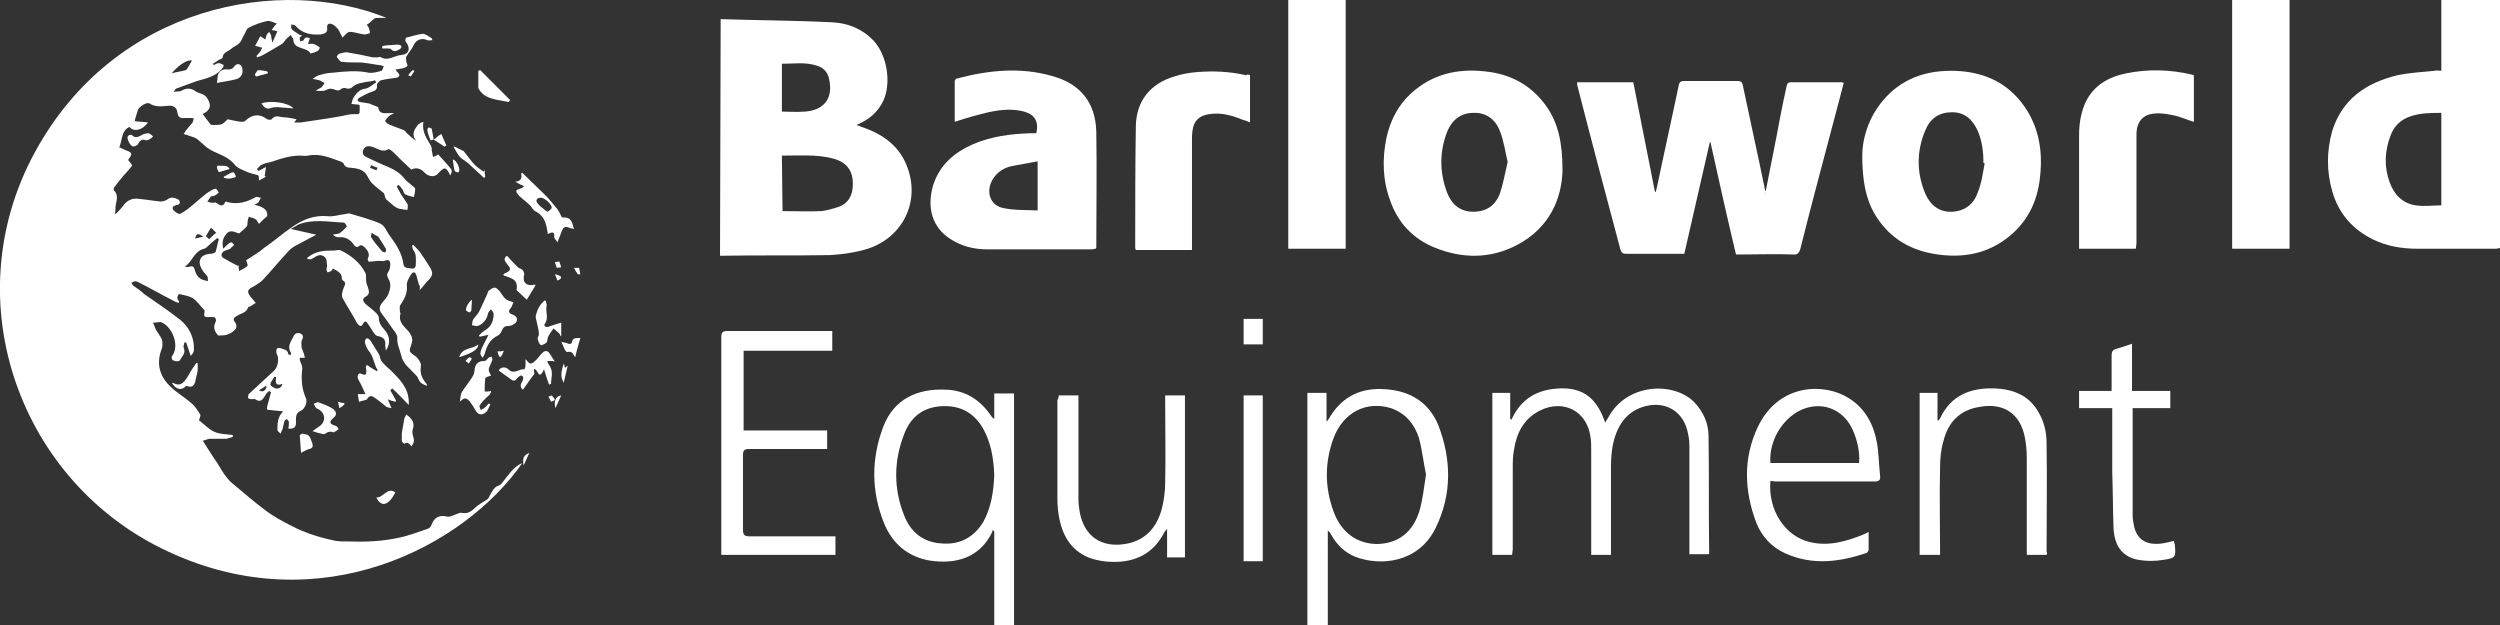 <?xml version="1.0" encoding="utf-8"?>
<!-- Generator: Adobe Illustrator 21.0.0, SVG Export Plug-In . SVG Version: 6.00 Build 0)  -->
<svg version="1.1" id="Layer_1" xmlns="http://www.w3.org/2000/svg" xmlns:xlink="http://www.w3.org/1999/xlink" x="0px" y="0px"
	 viewBox="0 0 392 98" style="enable-background:new 0 0 392 98;" xml:space="preserve">
<rect x="0" y="0" width="392" height="98" fill="#333333" stroke="none"/>
<style type="text/css">
	.st0{fill:#FFFFFF;}
</style>
<title>barloworld</title>
<desc>Created with Sketch.</desc>
<g id="Page-1">
	<g id="barloworld">
		<path id="Fill-4" class="st0" d="M122.6,17.5c1.2,0,2.4,0.1,3.6,0c3-0.2,4.5-2.1,3.8-5.1c-0.2-1.1-0.9-1.8-1.9-2.1
			c-1.8-0.6-3.6-0.3-5.5-0.3C122.6,10,122.6,17.5,122.6,17.5z M122.7,33.1c2.1,0,4.1,0.1,6.1,0c0.9-0.1,1.9-0.4,2.8-0.7
			c1.3-0.5,2-1.6,2.1-3c0.2-2.5-0.8-4-3.3-4.6s-5.1-0.4-7.8-0.4L122.7,33.1L122.7,33.1z M113,3c5.9,0.2,11.7,0.2,17.5,0.5
			c2.4,0.1,4.7,1,6.5,2.9c2.1,2.3,2.8,6.6,1.5,9.4c-0.8,1.7-2.1,2.9-4.2,3.8c0.3,0.1,0.6,0.2,0.8,0.3c3.3,1.1,6,3,7.2,6.4
			c2.1,5.7-1.1,11.6-7.3,13c-1.6,0.4-3.2,0.6-4.9,0.7c-5.6,0.1-11.2,0-16.8,0.1c-0.1,0-0.2,0-0.4,0L113,3L113,3z"/>
		<path id="Fill-6" class="st0" d="M276.8,30.3c0.6-2.9,1.1-5.7,1.7-8.6c0.5-2.7,1-5.3,1.6-8c0.1-0.4,0.1-0.8,0.7-0.8
			c2.6,0,5.3,0,7.9,0c0.1,0,0.2,0,0.4,0.1c-0.5,1.9-1,3.8-1.5,5.7c-1.8,6.8-3.6,13.5-5.3,20.3c-0.2,0.7-0.5,1-1.2,0.9
			c-2.7-0.1-5.3,0-8,0h-0.9c-1.4-5.9-2.7-11.7-4-17.6h-0.1c-1.3,5.8-2.7,11.7-4,17.5c-0.2,0-0.5,0-0.7,0c-2.8,0-5.6,0-8.4,0
			c-0.5,0-0.7-0.1-0.9-0.6c-2.3-8.6-4.6-17.3-6.8-25.9c0-0.1,0-0.2,0-0.4h8.8c1.1,5.7,2.3,11.5,3.4,17.2h0.1
			c0.1-0.2,0.1-0.4,0.2-0.7c1.1-5.3,2.3-10.6,3.4-15.9c0.1-0.6,0.3-0.8,0.9-0.8c2.8,0,5.5,0,8.3,0c0.6,0,0.8,0.2,0.9,0.8
			c1.1,5.3,2.3,10.6,3.4,16c0,0.2,0.1,0.4,0.2,0.6C276.7,30.3,276.7,30.3,276.8,30.3"/>
		<path id="Fill-8" class="st0" d="M382.8,32.2V17.7c-1.7,0-3.4,0-5,0.6c-1.4,0.5-2.4,1.5-2.9,2.8c-1,2.5-1.1,5-0.2,7.5
			c0.7,1.9,2,3.3,4.1,3.6C380.1,32.4,381.5,32.2,382.8,32.2 M382.8,11.1V0h9.2v38.9c-0.2,0-0.4,0.1-0.7,0.1c-4.1,0-8.2,0-12.3,0
			c-2.4,0-4.7-0.4-6.8-1.4c-3.3-1.6-5.5-4.1-6.5-7.6c-0.9-3.1-0.9-6.3,0-9.5c1.6-5,5.3-7.5,10.2-8.7c1.9-0.4,3.9-0.5,5.8-0.7
			C382.1,11,382.4,11.1,382.8,11.1"/>
		<path id="Fill-10" class="st0" d="M311.2,25.6c-0.1,0-0.1,0-0.2-0.1c0-1.7-0.2-3.4-0.9-5c-0.8-1.8-2.1-2.9-4-2.9
			c-2,0-3.4,0.9-4.2,2.8c-1.4,3.3-1.4,6.7,0,10c0.8,1.8,2.2,2.9,4.2,2.8s3.4-1.2,4-3C310.7,28.8,310.9,27.2,311.2,25.6 M292,24.4
			c0-2.5,0.9-5.9,3.3-8.7c2.8-3.3,6.5-4.6,10.6-4.6c4.7,0,8.8,1.6,11.6,5.7c2.2,3.2,2.8,6.9,2.4,10.7c-0.3,3.5-1.6,6.6-4.2,9
			c-3.6,3.3-7.9,4.1-12.5,3.3c-4.1-0.7-7.3-2.8-9.4-6.5C292.6,31.1,292,28.4,292,24.4"/>
		<path id="Fill-12" class="st0" d="M236.4,25.4c-0.4-1.7-0.6-3.3-1.2-4.8c-0.7-1.9-2.2-3-4.2-2.9c-2,0-3.4,1.2-4.1,3
			c-1.2,3.1-1.2,6.3,0,9.5c0.7,1.8,2,3,4.1,3s3.5-1,4.2-2.9C235.7,28.8,236,27.1,236.4,25.4 M245,26.7c-0.1,4.4-2,9-7.1,11.7
			c-4.2,2.2-8.6,2.2-13,0.4c-3.4-1.4-5.7-3.9-6.9-7.3c-1.2-3.2-1.3-6.5-0.6-9.9c0.6-2.7,1.8-5.1,3.9-7c3.3-3,7.3-3.9,11.6-3.4
			c3.9,0.4,7.2,2.1,9.6,5.5C244.3,19.3,245,22.3,245,26.7"/>
		<path id="Fill-14" class="st0" d="M162.7,25.3c-1.5,0.3-2.9,0.5-4.3,0.8c-1.1,0.3-2,0.9-2.6,1.8c-1.3,1.9-0.7,4.2,1.4,4.7
			c1.8,0.4,3.6,0.3,5.5,0.4L162.7,25.3L162.7,25.3z M149.7,19.1c0-2.1,0-4.2,0-6.4c0-0.1,0.2-0.4,0.4-0.4c4.9-1.3,9.9-1.8,14.8-0.4
			c4.5,1.2,6.9,4.2,7,8.8c0.1,6,0,12.1,0,18.1c0,0.1,0,0.1-0.1,0.2c-0.2,0-0.4,0.1-0.6,0.1c-5.5,0-11,0-16.4,0
			c-2.1,0-4.1-0.5-5.9-1.7c-2.7-1.8-3.6-4.8-2.6-8.3c1-3.2,3.3-5.2,6.3-6.5c2.8-1.2,5.8-1.6,8.8-1.7c0.4,0,0.7,0,1.1,0
			c0.4-1.8-0.2-2.9-1.9-3.4c-1.9-0.5-3.7-0.3-5.6,0.1C153.3,18,151.5,18.5,149.7,19.1L149.7,19.1z"/>
		<polygon id="Fill-16" class="st0" points="350,39 359,39 359,0 350,0 		"/>
		<polygon id="Fill-18" class="st0" points="202,39 211,39 211,0 202,0 		"/>
		<path id="Fill-19" class="st0" d="M237.1,87H234V61.6h2.8v4.1c0.1,0,0.1,0.1,0.2,0.1c1.5-3.3,4.1-4.8,7.7-4.9
			c3.5-0.1,5.7,1.5,7,5.4c0.1-0.3,0.3-0.5,0.4-0.7c2.9-5.6,10.4-5.8,13.6-2.5c1.4,1.5,2.2,3.3,2.2,5.3c0.1,6.1,0,12.2,0.1,18.3
			c0,0.1,0,0.1-0.1,0.2h-3v-1c0-5.2,0-10.3,0-15.5c0-0.8,0-1.5-0.2-2.3c-0.6-3.6-3.6-5.4-7.1-4.3c-2.8,0.9-4.1,3.2-4.7,5.9
			c-0.2,1.1-0.3,2.3-0.3,3.5c0,4.2,0,8.5,0,12.7V87h-3.1v-0.9c0-5.2,0-10.3,0-15.5c0-0.7,0-1.4-0.1-2c-0.5-4.1-4.2-6.1-8-4.2
			c-2.5,1.3-3.6,3.5-4,6.1c-0.2,1-0.2,2-0.2,3c0,4.2,0,8.4,0,12.6L237.1,87L237.1,87z"/>
		<path id="Fill-20" class="st0" d="M196,11.8v7.4c-0.4-0.2-0.7-0.3-1.1-0.4c-1.7-0.7-3.4-1.2-5.3-0.9c-1.5,0.2-2.4,1-2.6,2.5
			c-0.1,0.6-0.1,1.2-0.1,1.8c0,5.3,0,10.6,0,15.9c0,0.3,0,0.7,0,1.1h-8.8c0-0.1-0.1-0.2-0.1-0.3c0-6.4,0-12.8,0.1-19.2
			c0.1-3.9,2.3-6.6,6-7.7c1.2-0.4,2.4-0.6,3.6-0.7c2.6-0.2,5.1-0.1,7.7,0.5C195.6,11.6,195.8,11.7,196,11.8"/>
		<path id="Fill-21" class="st0" d="M334.9,39H326c0-0.3,0-0.6,0-0.9c0-5.6,0-11.2,0-16.8c0-1.2,0.1-2.4,0.4-3.5
			c0.9-3.7,3.5-5.6,7-6.3c3.4-0.7,6.9-0.6,10.3,0.2c0.1,0,0.2,0.1,0.3,0.1v7.3c-1.1-0.3-2.1-0.8-3.1-1s-2-0.4-3-0.3
			c-1.8,0.1-2.8,1.2-2.9,3c0,0.5,0,1,0,1.5c0,5.3,0,10.5,0,15.8L334.9,39L334.9,39z"/>
		<path id="Fill-22" class="st0" d="M155.9,74.5c-0.1-2.6-0.5-5.1-1.8-7.4c-1.5-2.5-3.7-3.6-6.6-3.4c-2.8,0.2-4.7,1.7-5.7,4.3
			c-1.7,4.3-1.7,8.7,0,12.9c1,2.5,2.9,4.1,5.7,4.3c2.9,0.3,5.2-0.9,6.7-3.4C155.4,79.6,155.8,77.1,155.9,74.5 M155.9,65.6v-3.9h3.1
			V98h-3.1V83.3c-0.1-0.1-0.2-0.1-0.3-0.2c0,0.1,0,0.3,0,0.3c-2,4.1-5.7,5.1-9.8,4.5c-3.5-0.6-5.9-2.7-7.2-5.9c-2-5-2-10.1-0.1-15.1
			c1.7-4.4,5.4-6,9.8-5.8c3.1,0.1,5.4,1.6,7.1,4.1c0.1,0.2,0.3,0.3,0.4,0.5C155.8,65.6,155.8,65.6,155.9,65.6"/>
		<path id="Fill-23" class="st0" d="M223.6,74.4c-0.4-1.9-0.6-3.8-1.1-5.7c-0.7-2.2-2.1-3.9-4.4-4.7c-3.9-1.2-7.5,0.7-9,4.7
			c-1.4,3.8-1.4,7.7,0,11.5c1.2,3.3,3.7,5.1,6.9,5.1c3.3-0.1,5.6-1.9,6.6-5.3C223.1,78.2,223.3,76.3,223.6,74.4L223.6,74.4z
			 M205,61.6h3v4.5c0.2-0.2,0.3-0.3,0.4-0.5c1.8-3.1,4.5-4.7,8.2-4.6c4.1,0.1,7.3,1.8,8.9,5.6c2.1,5.4,2.2,10.9-0.4,16.2
			c-2.7,5.5-8.7,6-12.6,4.5c-1.7-0.7-2.9-1.9-3.8-3.5c-0.1-0.2-0.2-0.4-0.5-0.6V98H205V61.6z"/>
		<path id="Fill-24" class="st0" d="M130.4,55h-13.8v12.5h13.1v2.9c-0.3,0-0.7,0-1,0c-3.7,0-7.5,0-11.2,0c-0.8,0-1,0.2-1,1
			c0,3.9,0,7.8,0,11.7c0,0.7,0.2,1,1,1c4.2,0,8.3,0,12.5,0h1V87h-17.9c0-0.3,0-0.6,0-0.9c0-11.1,0-22.1,0-33.2c0-0.8,0.2-1,1-1
			c5.2,0,10.4,0,15.6,0c0.2,0,0.5,0,0.8,0V55H130.4z"/>
		<path id="Fill-25" class="st0" d="M277.6,72.6h13.9c0.2-1.7-0.4-4.2-1.3-5.8c-1.3-2.3-3.7-3.5-6.3-3
			C280.2,64.5,277.3,68.6,277.6,72.6L277.6,72.6z M277.6,75.4c-0.4,4.6,2.3,8.7,6.2,9.6c2.9,0.7,5.7-0.1,8.4-1.2
			c0.2-0.1,0.5-0.2,0.8-0.4c0,1,0,1.9,0,2.8c0,0.2-0.2,0.4-0.3,0.5c-4.2,1.4-8.4,2-12.7,0.1c-2.2-1-3.7-2.6-4.6-4.8
			c-1.9-5-2.1-10.1,0.2-15c3.3-7,10.6-7,14.4-4.5c2.5,1.6,3.8,4.1,4.3,6.9c0.3,1.7,0.3,3.4,0.5,5.2c0.1,0.7-0.2,0.9-0.9,0.9
			c-5.2,0-10.4,0-15.5,0L277.6,75.4L277.6,75.4z"/>
		<path id="Fill-26" class="st0" d="M320.9,87h-3.1v-0.9c0-4.8,0-9.5,0-14.3c0-1.1-0.1-2.2-0.3-3.2c-0.7-3.7-3.3-5.5-7.1-4.8
			c-3.2,0.5-5,2.5-5.7,5.5c-0.4,1.3-0.5,2.8-0.5,4.2c-0.1,4.2,0,8.3,0,12.5v1H301V61.6h2.8v4.3c0.1,0,0.1,0,0.2,0
			c0.1-0.1,0.1-0.2,0.2-0.3c1.7-3.6,4.7-4.8,8.5-4.7c2.8,0.1,5.3,1,6.8,3.5c1,1.6,1.4,3.3,1.4,5.1c0.1,5.7,0,11.3,0,17
			C321,86.7,321,86.8,320.9,87"/>
		<path id="Fill-27" class="st0" d="M166,62h3.1c0,0.4,0,0.7,0,1.1c0,5.1,0,10.1,0,15.2c0,0.7,0.1,1.4,0.2,2c0.7,3.8,3.4,5.6,7.1,5
			c3.2-0.5,5-2.6,5.8-5.6c0.3-1.3,0.5-2.6,0.5-4c0.1-4.2,0-8.5,0-12.7v-1h3.1v25.4H183v-4.5c-0.2,0.3-0.3,0.4-0.4,0.5
			c-1.7,3.4-4.6,4.8-8.2,4.7c-1.1,0-2.2-0.2-3.2-0.5c-3-1-4.5-3.3-5.1-6.3c-0.2-1-0.3-2.1-0.3-3.1c0-5.2,0-10.3,0-15.5
			C166,62.4,166,62.3,166,62"/>
		<path id="Fill-28" class="st0" d="M340.9,84.8c0,0.2,0,0.4,0.1,0.5c0.2,2.1,0.2,2.2-1.9,2.5c-1.2,0.2-2.5,0.2-3.7,0
			c-2.5-0.4-3.9-2.1-4-5.1c-0.1-2.9-0.1-5.8-0.2-8.7c0-3.3,0-6.6,0-10H326v-2.7h5.1c0-1.9,0-3.7,0-5.5c0-0.6,0.1-0.9,0.7-1.1
			c0.8-0.2,1.6-0.5,2.5-0.8v7.4h6V64h-5.9c0,0.4,0,0.7,0,1c0,5.2,0,10.3,0,15.5c0,0.4,0,0.9,0.1,1.3c0.3,2.7,1.9,3.8,4.6,3.4
			C339.6,85.1,340.2,85,340.9,84.8"/>
		<polygon id="Fill-29" class="st0" points="195,88 198,88 198,62 195,62 		"/>
		<polygon id="Fill-38" class="st0" points="195,54 198,54 198,50 195,50 		"/>
		<g id="World">
			<path id="Fill-39" class="st0" d="M85.6,47.2c0,0.3,0.2,0.6,0.1,0.8c-0.2,0.9,0.4,1.9-0.3,2.8c-0.1,0.1,0,0.4,0.1,0.4
				c0.2,0.1,0.4,0.1,0.6,0c0.6-0.2,1.1-0.4,1.9-0.6v2.1h-0.1c-0.1-0.2-0.1-0.3-0.2-0.4c-0.3-0.3-0.6-0.5-0.9-0.8
				c-0.3,0.4-0.6,0.8-0.8,1.2c-0.2,0.3-0.1,0.7-0.3,1c-0.2,0.2-0.8,0.5-0.9,0.4c-0.3-0.2-0.4-0.6-0.5-1c0-0.2,0.2-0.5,0.2-0.7
				c0-0.4-0.1-0.9-0.2-1.3c-0.1-0.4-0.2-0.9-0.3-1.3c0-0.2,0-0.4,0.1-0.6c0.1-0.3,0.2-0.7,0.4-1c0.2-0.4,0.5-0.7,0.8-1
				C85.4,47.1,85.5,47.1,85.6,47.2"/>
			<path id="Fill-40" class="st0" d="M49,67.6c0.4-0.3,0.7-0.5,1-0.7c1.1-0.7,1.1-2,0-2.7c-0.1-0.1-0.3-0.1-0.4-0.2
				c-0.2-0.2-0.3-0.5-0.4-0.7c0.3-0.1,0.6-0.3,0.8-0.2c0.8,0.3,1.6,0.6,2.2,1c0.4,0.3,0.8,0.9,0.1,1.4c-0.8,0.7-0.6,1,0.4,1.3
				c0.2,0.1,0.3,0.3,0.4,0.5c-0.3,0.2-0.7,0.5-0.8,0.5c-0.5-0.2-0.9-0.1-1.3,0.2c-0.2,0.1-0.4,0.1-0.6,0
				C49.9,67.9,49.6,67.8,49,67.6"/>
			<path id="Fill-41" class="st0" d="M79.8,16c-1.9-0.4-3.9-0.4-4.8-2.2v-2.7c0.1,0,0.2-0.1,0.3-0.1c1.6,1.6,3.1,3.1,4.7,4.7
				C79.9,15.8,79.8,15.9,79.8,16"/>
			<path id="Fill-42" class="st0" d="M63.7,65c0.9,0.6,1.4,1.3,1,2.4c-0.1,0.3,0,0.8,0.1,1.1c0.2,0.6,0.1,1-0.3,1.5
				c-0.3-0.4-0.6-0.8-1.1-0.4c0,0-0.4-0.3-0.4-0.5c0-0.3,0-0.7,0-1.1c0.1-0.8,0.3-1.6,0.4-2.4C63.5,65.4,63.6,65.2,63.7,65"/>
			<path id="Fill-43" class="st0" d="M34,13c0-0.1,0.1-0.4,0.1-0.7c0-1,0.7-1.6,1.7-1.4c0.2,0,0.6-0.1,0.7-0.2
				c0.3-0.4,0.7-0.9,1.2-0.5c0.3,0.2,0.4,0.9,0.3,1.3c-0.1,0.4-0.5,0.8-0.9,0.9C36,12.7,35,12.8,34,13"/>
			<path id="Fill-44" class="st0" d="M27,60.1l0.1-0.1c1.3,0.8,1.9-0.2,2.6-1.4c0.3-0.6,0.7-1.1,1.1-1.7c0.1,0,0.1,0,0.2,0.1
				c0,0.4,0,0.7,0,1.1c-0.1,0.6-0.3,1.2-0.4,1.8c-0.3,0.9-0.8,0.8-1.4,0.6C28.5,61.3,27.6,61.1,27,60.1"/>
			<path id="Fill-45" class="st0" d="M71.3,23c0.4,0.2,0.8,0.4,1.2,0.6c0.1,0,0.2,0.1,0.2,0.1c0.6,0.7,1.1,1.5,1.8,2.2
				c0.4,0.4,0.9,0.7,1.3,1c0.1-0.1,0.1-0.1,0.2-0.2c0,0.3,0,0.7,0.1,1c-0.1,0.1-0.1,0.1-0.2,0.2c-0.9-0.8-1.7-1.6-2.6-2.4
				c-0.4-0.3-0.9-0.6-1.2-0.9c-0.4-0.5-0.7-1.1-1-1.6L71.3,23z"/>
			<path id="Fill-46" class="st0" d="M91,53c-0.3,1.1-0.6,2-0.8,3c-0.4-0.4-0.3-1-1.3-0.8c-0.1,0-0.2-0.2-0.3-0.3
				c-0.1-0.2-0.2-0.4-0.3-0.7c-0.1-0.2-0.2-0.4-0.3-0.6c0.3,0.1,0.6,0.1,0.9,0.2c0.4,0.2,0.7,0.2,0.8-0.2C89.8,53,90.2,53,91,53"/>
			<path id="Fill-47" class="st0" d="M22.9,22c-0.5-0.2-0.9-0.1-1.2,0.5c-0.1,0.3-0.8,0.6-1,0.4c-0.3-0.2-0.6-0.7-0.7-1.2
				c-0.1-0.4,0.4-0.7,0.7-0.5c0.5,0.5,0.9,0.3,1.5,0c0.3-0.2,0.7-0.3,1.1-0.3c0.2,0,0.5,0.3,0.7,0.5c-0.2,0.2-0.4,0.4-0.7,0.5
				C23.2,22,23.1,22,22.9,22"/>
			<path id="Fill-48" class="st0" d="M47.2,71c-0.1-1-0.1-1.8-0.2-2.7c0-0.1,0.3-0.3,0.4-0.3c0.4,0.1,0.8,0.1,1,0.3
				c0.3,0.3,0.4,0.8,0.6,1.3c0.1,0.4,0,0.7-0.5,0.8C48.1,70.5,47.8,70.7,47.2,71"/>
			<path id="Fill-49" class="st0" d="M59,78c1.1,0.1,1.7-1.7,3-0.8C60.9,79.3,59.8,79.6,59,78"/>
			<path id="Fill-50" class="st0" d="M41,16.2c1.5-0.5,4.3-0.1,5,0.8c-0.9-0.1-1.6-0.1-2.4-0.2c-0.3,0-0.7,0-1,0.1
				C41.9,17.2,41.5,17,41,16.2"/>
			<path id="Fill-51" class="st0" d="M60.7,7.1c0.6,0,1.1-0.1,1.7-0.1c0.2,0,0.5,0.1,0.5,0.2c0.1,0.1,0,0.4-0.2,0.5
				c-0.4,0.2-0.9,0.6-1.4,0c-0.1-0.1-0.4-0.1-0.6-0.1c-0.2,0-0.5,0-0.7,0c-0.1,0-0.1-0.3,0-0.4C60.2,7.2,60.5,7.1,60.7,7.1L60.7,7.1
				"/>
			<path id="Fill-52" class="st0" d="M88.4,60c-0.5-0.8-0.5-1.5,0-3c0.1,0.3,0.1,0.4,0.2,0.7c0.1-0.1,0.2-0.2,0.3-0.3H89
				C88.8,58.2,88.6,59.1,88.4,60"/>
			<path id="Fill-53" class="st0" d="M34.3,27c-0.1-0.2-0.1-0.3-0.2-0.4C33.9,26,34,25.9,34.7,26c0.4,0,1-0.1,1.3,0.5
				C35.4,26.7,34.9,26.8,34.3,27"/>
			<path id="Fill-54" class="st0" d="M74,47c0,0.6-0.1,1.2-0.1,1.7c0,0.1-0.3,0.3-0.3,0.3c-0.2-0.1-0.4-0.2-0.5-0.3
				C72.9,48.4,73.5,47.3,74,47"/>
			<path id="Fill-55" class="st0" d="M42,11.5c-0.6,0.2-1.2,0.3-1.8,0.5c-0.1,0-0.3-0.3-0.2-0.4c0.2-0.2,0.3-0.6,0.5-0.6
				c0.5,0,0.9,0.1,1.4,0.2C42,11.3,42,11.4,42,11.5"/>
			<path id="Fill-56" class="st0" d="M35.1,27.7c0.4-0.2,0.7-0.4,1.1-0.6c0.2-0.1,0.5-0.1,0.5,0c0.2,0.2,0.2,0.4,0.3,0.6
				c0,0-0.3,0.2-0.5,0.2C36.2,28,35.9,28,35.7,28s-0.4-0.1-0.6-0.1V27.7z"/>
			<path id="Fill-57" class="st0" d="M72,56c0.5-1.6,2.1-1.2,3-2C75,54.8,74,55.4,72,56"/>
			<path id="Fill-58" class="st0" d="M68,21.9c0.4-0.3,0.7-0.6,1.2-0.9c0.3,0.7,0.5,1.2,0.8,1.8c-0.1,0.1-0.2,0.1-0.3,0.2
				C69.2,22.7,68.7,22.3,68,21.9"/>
			<path id="Fill-59" class="st0" d="M67.5,22c-0.2-0.5-0.4-1-0.5-1.6c0-0.1,0.1-0.4,0.2-0.4c0.2,0,0.4,0.1,0.5,0.2
				c0.1,0.6,0.2,1.1,0.3,1.7C67.8,21.9,67.7,22,67.5,22"/>
			<path id="Fill-60" class="st0" d="M53.2,64c-0.1-0.4-0.1-0.7-0.2-1c0.3,0.1,0.7,0.2,1,0.2c0,0.1,0,0.2,0,0.2
				C53.8,63.6,53.6,63.8,53.2,64"/>
			<path id="Fill-61" class="st0" d="M86.5,62c0.2,0.2,0.4,0.4,0.5,0.7c0,0.1-0.4,0.2-0.6,0.3c-0.1-0.3-0.3-0.6-0.4-0.8
				C86.2,62.1,86.3,62.1,86.5,62"/>
			<path id="Fill-62" class="st0" d="M71,25c0.6,0.1,1.3,1.6,0.9,2c-0.1,0.1-0.6-0.1-0.6-0.2C71.1,26.2,71.1,25.6,71,25"/>
			<path id="Fill-63" class="st0" d="M82.1,73c-0.2-1.2,0-1.6,0.9-2C82.7,71.7,82.4,72.3,82.1,73"/>
			<path id="Fill-64" class="st0" d="M88,62c-0.3,0.7-0.6,1.3-0.9,2C86.8,63,87.1,62.1,88,62"/>
			<path id="Fill-65" class="st0" d="M65,11.1c-0.2,0.3-0.4,0.6-0.6,0.9c-0.1-0.1-0.2-0.1-0.4-0.2c0.2-0.3,0.5-0.6,0.7-0.8
				C64.8,11,64.9,11.1,65,11.1"/>
			<path id="Fill-66" class="st0" d="M90.8,42c0.1,0.3,0.1,0.7,0.2,1c-0.1,0-0.3,0-0.4,0c-0.2-0.3-0.4-0.6-0.6-1
				C90.3,42,90.6,42,90.8,42"/>
			<path id="Fill-67" class="st0" d="M87.4,44c-0.1-0.3-0.2-0.6-0.4-1C88.4,43.3,88.1,43.7,87.4,44"/>
			<path id="Fill-68" class="st0" d="M87.7,41c0.1,0.3,0.2,0.6,0.3,0.9c0,0-0.5,0.1-0.7,0.1L87,41.1C87.2,41.1,87.5,41,87.7,41"/>
			<path id="Fill-69" class="st0" d="M79,55c-0.5,1.3-0.7,1.3-1,0.1C78.3,55.1,78.6,55.1,79,55"/>
			<path id="Fill-70" class="st0" d="M74,56.2c-0.1,0.2-0.3,0.5-0.5,0.8c-0.2-0.2-0.5-0.4-0.5-0.4c0.1-0.2,0.4-0.4,0.6-0.6L74,56.2z
				"/>
			<path id="Fill-32" class="st0" d="M57.5,57.2c0.3,0.2,0.6,0.4,0.9,0.6c0.2,0.1,0.5,0.3,0.7,0.4c0.1-0.2,0.2-0.2,0.1-0.2
				c-0.6-0.9-0.6-2.1-1.4-3c-0.3-0.4-0.5-0.9-0.6-1.4c0-0.1,0.1-0.4,0.2-0.5c0.1-0.1,0.4,0,0.5,0.1c0.2,0.2,0.4,0.5,0.5,0.7
				c0.3,0.5,0.7,1.1,1,1.6c0.2,0.3,0.2,0.8,0.4,1.1c0.4,0.5,0.9,1,1.4,1.4c1.4,1.4,2.9,2.8,2.9,5.1c0,0.1,0,0.2,0,0.4
				c-0.9-0.9-1.7-1.8-2.6-2.6c-0.1,0.1-0.2,0.2-0.3,0.3c0.3,0.5,0.6,1.1,0.9,1.6c0,0.1-0.1,0.1-0.1,0.2c-0.4-0.1-0.8-0.2-1.2-0.4
				c0.2,0.4,0.3,0.8,0.6,1.4c-0.4-0.1-0.6-0.1-0.8-0.2c-0.6-0.5-1.2-1-1.8-1.4c-0.4-0.3-0.8-0.5-1.2,0.1c0,0.1-0.1,0.1-0.2,0.2
				c-0.4,0.1-0.8,0.2-1.1,0.3c-0.1-0.4-0.1-0.8-0.2-1.2h1.2c-0.2-0.4-0.3-0.7-0.5-1.1c-0.2-0.5-0.5-0.9-0.7-1.4
				c-0.1-0.4,0.1-0.9,0.5-0.7c0.9,0.4,0.9,0,0.8-0.8C57.3,57.6,57.4,57.5,57.5,57.2"/>
			<path id="Fill-33" class="st0" d="M76.6,52.5c-0.5,0.1-0.9,0.2-1.4,0.3c0-0.1-0.1-0.1-0.1-0.2c0.3-0.3,0.7-0.7,1.1-0.9
				c0.9-0.6,1.2-1.5,1.2-2.5c0-0.2-0.3-0.5-0.4-0.7c-0.2,0.2-0.4,0.4-0.5,0.7c-0.1,0.8-0.8,1.7-1.6,1.9C74.6,51.2,74.3,51,74,51
				c0.1-0.3,0-0.6,0.2-0.9c0.3-0.5,0.8-0.9,1-1.4c0.4-0.8,0.8-1.7,1.2-2.6c0.1-0.2,0.1-0.4,0.2-0.5c0.3-0.2,0.6-0.5,1-0.5
				c0.2,0,0.5,0.3,0.7,0.5c0.3,0.4,0.6,0.9,0.9,1.2s0.7,0.4,1.3,0.6c-0.1,0.2-0.2,0.6-0.4,0.9c-0.4,0.4-0.4,0.8,0.2,1
				s0.9,0.6,0.7,1.1c-0.2,0.4-0.8,0.7-1.2,0.7c-0.6,0-0.9,0.2-1.1,0.7c-0.1,0.3-0.3,0.6-0.6,0.8c-1.3,0.6-1.8,1.7-2.1,2.9
				c-0.1,0.2-0.2,0.4-0.3,0.6C75.1,55.4,75.1,55.4,76.6,52.5"/>
			<path id="Fill-34" class="st0" d="M84.8,31c-0.6,0-0.9,0.4-0.5,0.9c0.4,0.5,1,0.9,1.5,1.3c0.1,0,0.6-0.3,0.7-0.6
				C86.6,32.1,85.4,31,84.8,31 M90,35.9c-0.4-0.1-0.6-0.1-0.8-0.2c-0.6-0.3-0.9,0-1.1,0.5s-0.4,1.1-0.7,1.8
				c-0.2-0.4-0.5-0.6-0.5-0.8c0.1-1-0.4-0.8-1-0.5c-0.2-1.4-0.4-2.8-2-3.6c-0.4-0.2-0.5-0.7-0.9-1c-0.5-0.5-1.1-0.9-1.6-1.4
				c-0.7-0.8-0.6-0.9,0.4-1.2c0.1,0,0.1-0.1,0.4-0.3c-0.5-0.2-0.9-0.4-1.4-0.7c0.9-0.1,1.1-0.6,0.9-1.3c0.1,0,0.2-0.1,0.2-0.1
				c1.2,1.2,2.5,2.4,3.7,3.6c0.6,0.6,1.2,1.4,1.8,2.1c0.2,0.3,0.4,0.6,0.5,0.9c0.1,0.2,0.2,0.4,0.3,0.4C89.7,34,89.7,35,90,35.9"/>
			<path id="Fill-35" class="st0" d="M76.9,63.4c-0.3,0.5-0.4,1.1-0.8,1.3c-0.5,0.4-1.1,0.4-1.5-0.3c-0.3-0.5-0.6-1-0.9-1.4
				c-0.6-0.7-0.9-0.7-1.6,0c0.1-0.5,0.1-1.1,0.3-1.5c0.5-0.8,1.1-1.5,1.6-2.3c0.2-0.3,0.4-0.7,0.4-1.1c0.1-1.1,0.6-1.5,1.6-1.5
				c0.2,0,0.4-0.3,0.6-0.5c0.1-0.1,0.3-0.1,0.5-0.2c0,0.2,0.1,0.3,0.1,0.5c0,0.1-0.1,0.2-0.1,0.3C76.5,58,76.5,58,77,58.9
				c-0.3,0.1-0.8,0.2-0.9,0.4C76,60,76,60.7,76,61.4c0.3,0,0.6,0,1-0.1c0,0.4-0.3,0.7-0.7,1c-0.4,0.4-0.8,0.8-1.1,1.3
				c-0.1,0.1,0.1,0.4,0.2,0.7c0.2-0.1,0.3-0.2,0.5-0.3c0.3-0.2,0.5-0.5,0.7-0.7C76.8,63.3,76.8,63.4,76.9,63.4"/>
			<path id="Fill-36" class="st0" d="M87,56.7c-0.3-0.1-0.4-0.1-0.5-0.1c-0.2,0-0.5,0-0.7,0c0.1,0.3,0.2,0.5,0.4,0.8
				c0.6,0.9,0.2,1.9,0.2,2.8c-0.1,0-0.2,0.1-0.3,0.1c-0.3-0.7-0.5-1.5-0.8-2.4c-0.9,2-0.9-0.2-1.6,0c0,0.3,0.1,0.7,0.1,0.7
				c-0.7,0.9-1.2,1.7-1.8,2.5c-0.4-0.3-0.5-0.7-0.1-1.3c0.2-0.4,0.2-0.8-0.1-0.9c-0.2-0.1-0.5,0.2-0.7,0.4c-0.4,0.6-0.7,0.4-1.1,0.1
				c-0.6-0.4-1.2-0.9-1.8-1.3c0.2-0.5,1-0.7,1.5-0.2c0.9,0.9,1.7-0.1,2.5,0c0.1,0,0.2-0.4,0.2-0.7s0-0.6,0-0.9
				c0.3,0.3,0.5,0.7,0.8,0.7s0.6-0.3,0.9-0.6c0.4-0.4,0.7-0.9,1.1-1.2c0.2-0.2,0.6-0.2,0.8,0C86.3,55.5,86.5,56,87,56.7"/>
			<path id="Fill-37" class="st0" d="M84,44.7c-0.5,0.8-0.9,1.5-1.4,2.3c-0.5-0.5-1.1-1-1.6-1.5v-0.1c0.3-1.7-1-1.8-2-2.2
				c0,0,0,0-0.1-0.1c0.1-0.1,0.2-0.3,0.4-0.3c0.8-0.4,0.9-0.6,0.2-1.4c-0.4-0.5-0.6-0.9,0-1.3c0.5,0.6,1.1,1.2,1.7,1.8
				c0.2,0.2,0.5,0.2,0.7,0.4s0.3,0.5,0.3,0.7c-0.3,1.2,0.2,1.8,1.3,1.7C83.6,44.6,83.7,44.6,84,44.7"/>
			<path id="Fill-30" class="st0" d="M40.6,61.2c0.7,0.4,1,0,1.2-0.5c0-0.1-0.1-0.1-0.1-0.2C41.3,60.8,40.9,61,40.6,61.2 M43.3,59.1
				H43c-0.2,0.4-0.6,0.8-0.6,1.2c0,0.2,0.5,0.5,0.8,0.6c0.5,0.1,0.9-0.1,1.1-0.7C43.1,60.6,43.2,59.9,43.3,59.1 M47.8,56.1H47
				c0,0.1,0,0.2,0,0.3c0.1,0.4,0.4,0.9,0.4,1.3c-0.2,1.7-0.1,3.3,0.6,4.8c0.2,0.6-0.2,1.6-0.8,1.9c-0.8,0.3-0.8,0.9-0.8,1.6
				c0.1,1-0.3,1.3-1.2,1.2c0.1-0.3,0.1-0.7,0.1-1c0-0.2-0.2-0.3-0.3-0.5c-0.1,0.1-0.4,0.2-0.4,0.3c-0.1,0.4-0.2,0.9-0.3,1.3
				c-0.1,0.2-0.2,0.4-0.3,0.7c-0.2-0.2-0.5-0.4-0.5-0.6c0-1,0-2,0.9-2.9c-0.7-0.1-1.3-0.1-2-0.2c-0.2,0-0.4,0-0.5-0.1s0-0.3,0-0.5
				c0.2-0.7,0.4-1.5,0.6-2.2c-0.1-0.1-0.2-0.1-0.3-0.2c-0.2,0.2-0.5,0.4-0.6,0.7c-0.4,0.6-0.7,1.2-1.6,0.6c-0.1-0.1-0.3,0-0.5,0
				s-0.6-0.1-0.6-0.2c0-0.2,0-0.6,0.2-0.7c1.3-1.2,2.6-2.4,3.9-3.6c0.6-0.6,0.8-1.9,0.4-2.6c-0.1-0.2-0.1-0.6,0-0.8
				c0-0.1,0.4-0.2,0.6-0.1c0.5,0.2,1.1,0.2,1.2,0.9c0,0.1,0.2,0.1,0.3,0.2c0.1-0.1,0.2-0.3,0.1-0.4c-0.6-1,0-1.7,0.4-2.5
				c0.2-0.5,0.6-0.7,1.1-0.5s0.5,0.6,0.2,1.1c-0.1,0.3,0,0.8,0,1.2C47.5,55,47.7,55.5,47.8,56.1"/>
			<path id="Fill-31" class="st0" d="M60.5,55c0-0.3-0.1-0.6-0.1-0.8c0.1-0.9-0.2-1.3-1.1-1.5c-0.2,0-0.5-0.2-0.6-0.4
				c-0.4-0.5-0.6-1-1-1.5c-0.2-0.4-0.5-0.6-0.8,0c-0.2,0.5-0.6,0.3-0.8,0c-0.1-0.1-0.2-0.2-0.2-0.3c-0.7-1.3-1.5-2.5-2.2-3.8
				c-0.2-0.4,0-1.1,0.2-1.6c0.2-0.4,0.4-0.8-0.1-1.1c-0.1-0.1-0.2-0.2-0.2-0.2c0.1-1-0.7-1.3-1.4-1.7c-0.1,0.1-0.1,0.3-0.3,0.4
				c-0.2,0.1-0.4,0.2-0.5,0.2s-0.2-0.3-0.2-0.5s0.1-0.4,0.1-0.5c-0.1-0.4,0-1-0.3-1.3c-0.4-0.5-1-0.5-1.6-0.1
				c-0.4,0.2-0.7,0.6-1.3,0.2c1-0.9,2.2-1.2,3.5-1.2c0.5,0,0.9,0,1.4-0.1c0.1,0,0.2,0,0.3,0c1.7,0.8,3.1,1.9,4,3.6
				c0.1,0.2,0.1,0.5,0.1,0.8c0,0.4,0,0.8,0.2,1.2c0.2,0.7,0.6,1.3-0.4,1.8c-0.6,0.4,0,1,0.4,1.3c0.5,0.4,1,0.8,1.4,1.2
				c0.2,0.2,0.4,0.5,0.4,0.7c0,0.7,0.3,1.3,0.8,1.8C61,52.5,61.4,53.6,60.5,55"/>
			<path id="Fill-1" class="st0" d="M58.2,25.9c-0.1,0.1-0.1,0.3-0.2,0.4c0.3,0.1,0.7,0.3,1,0.4c0.1-0.1,0.1-0.2,0.2-0.4
				C58.9,26.2,58.6,26.1,58.2,25.9 M31.9,37.1c-0.9-0.6-1.1-0.5-1.3,0.3C31,37.3,31.4,37.2,31.9,37.1 M32.8,37.5
				c0.4-0.4,0.7-0.7,1.1-1c-0.3-0.3-0.5-0.5-0.8-0.8c-0.3,0.4-0.5,0.8-0.8,1.3C32.2,37,32.5,37.2,32.8,37.5 M26.9,11.5
				c0.7-0.2,1.5-0.3,2.2-0.5c0.1,0,0.2-0.2,0.3-0.3c0.2-0.4,0.5-0.8,0.7-1.2C29.5,9.3,28.2,10,26.9,11.5 M58.3,36.5
				c-0.1,0.3-0.2,0.6-0.1,0.7c0.5,0.8,1.1,1.5,1.7,2.2c0.1,0.1,0.3,0.1,0.5,0.2c0.1-0.2,0.2-0.4,0.1-0.6c-0.4-0.7-0.8-1.3-1.2-1.9
				C59.1,37,58.7,36.8,58.3,36.5 M29,41.8c0.7,0.3,1.2-0.5,1.5,0.4c0.2,0.8,0.6,1.5,1.4,1.7c0.2,0.1,0.5,0.1,0.7,0.2
				c0-0.3,0-0.6-0.1-0.8c-0.3-0.4-0.7-0.7-0.9-1.2c-0.2-0.3-0.3-0.7-0.3-1c0.1-0.9,0.7-1.2,1.6-1.3c0.3,0,0.8-0.1,0.9-0.3
				c0.2-0.6,0.3-1.3,0.5-2c-0.1-0.1-0.2-0.1-0.2-0.2c-0.5,0.4-1,0.8-1.4,1.2C32.5,38.7,32.2,39,32,39C30.4,39.4,30.2,41,29,41.8
				 M65.7,44.7c-0.1-0.5-0.3-1-0.4-1.5c-0.2-0.6-0.5-0.7-0.9-0.1c-0.3,0.5-0.7,1.2-0.6,1.7c0.1,1.2-0.4,2.1-1,3
				c-0.2,0.2-0.1,0.6-0.1,1c0,0.1,0.1,0.3,0.1,0.4c-0.4,1.3,0.6,2,1.3,2.8c0.5,0.7,0.7,1.2,0.4,2c-0.4,1.2-0.4,1.1,0.7,1.9
				c0.4,0.3,0.9,1.1,0.8,1.5c-0.2,1.2,0.2,2,0.9,2.8c0,0,0,0.1,0.1,0.3c-0.7-0.2-1.2-0.5-1.4-1.1c-0.1-0.3-0.3-0.5-0.5-0.7
				c-0.8-0.9-1.9-1.6-2.2-3c-0.2-0.9-0.7-1.8-0.6-2.8c0-0.4-0.4-0.9-0.7-1.3c-0.6-0.9-1.2-1.7-1.8-2.5c-0.4-0.6-0.3-1.1,0.1-1.6
				c0.4-0.5,0.8-0.9,1-1.4c0.3-0.8,0.5-1.6,0-2.4c-0.2-0.4-0.3-0.7,0-1.1c0.2-0.3,0.3-0.7,0.3-1.1c0-0.6-0.2-0.9-0.9-0.6
				c-0.2,0.1-0.6,0-0.9,0c-0.4,0-0.8,0.1-1.2,0.1c-0.2,0-0.4,0.1-0.4,0c-0.1-0.1-0.2-0.4-0.1-0.5c0.4-0.8-0.2-1.4-0.7-1.9
				c-0.1-0.1-0.5-0.2-0.6-0.1c-0.4,0.4-0.7,0.2-0.9-0.1c-0.6-0.9-1.4-1.3-2.4-1.2c-0.3,0-0.6-0.1-0.9-0.4c0.3-0.1,0.7-0.1,1-0.2
				c0.5-0.3,0.8-0.7,1.2-1.1c0,0-0.3-0.6-0.5-0.6c-2.4-0.1-4.8-0.6-7.1,0.3c-0.4,0.2-0.8,0.5-1.2,0.7c1.4,0.3,2.6,0.6,4,0.9
				c-1.2,0.6-2.2,1.2-3.2,1.7c-0.4,0.2-0.8,0.5-1.1,0.8c-1.4,1.5-2.7,3.1-4.1,4.6c-0.4,0.4-0.9,0.7-1.4,1c-1.1,0.5-1.2,0.9-0.2,2
				c0.2,0.2,0.3,0.4,0.5,0.6c-0.3,0.2-0.5,0.3-0.8,0.5c-0.1,0.1-0.4,0.1-0.4,0.2c-0.3,0.9-1.1,0.9-1.7,1.3c-0.5,0.3-0.8,0.5-0.3,1.1
				c0.2,0.2,0.2,0.7,0.1,0.9c-0.3,0.4-0.7,0.7-1.2,0.9c-0.4,0.2-1,0.2-1.6,0.2c-0.4-0.5-0.9-1.1-0.4-2.1c0.1-0.2,0.1-0.5-0.1-0.7
				c-0.1-0.1-0.4-0.1-0.6-0.1c-0.3,0-0.8,0.1-1-0.1c-0.2-0.2,0-0.6,0-0.9c-0.6-0.6-1.1-1.4-1.8-1.9c-0.6-0.4-1.4-0.5-2.2-0.7
				c-0.1,0-0.3,0.4-0.3,0.6c0,0.2,0.2,0.4,0.3,0.6c0,0.1-0.1,0.1-0.1,0.2c-0.3-0.1-0.6-0.2-0.9-0.4c-1.8-0.9-3.5-1.9-5.3-2.8
				c-0.2-0.1-0.4-0.2-0.6-0.2s-0.4,0.2-0.6,0.2c0.1,0.2,0.2,0.4,0.3,0.5c0.6,0.4,1.2,0.8,1.7,1.3c1.9,1.3,3.8,2.6,5.6,4
				c1.5,1.2,2.3,2.9,2.2,4.8c0,0.3-0.2,0.6-0.5,0.9c-0.2-0.7-0.5-1.4-0.7-2.1c-0.1,0-0.2,0-0.3,0c0,0.3-0.2,0.6-0.1,0.8
				c0.4,0.9-0.3,1.4-0.6,2c-0.1,0.2-0.8,0.2-1,0C27,56.6,26.8,56,27,55.8c1.1-1.5,0.2-4-1.2-5c-0.2-0.1-0.4-0.3-0.7-0.3
				c-0.4,0-0.7,0.1-1.1,0.1c0.1,0.3,0.3,0.7,0.4,1c0.3,0.6,0.8,1.1,1,1.7c0.1,0.4,0.1,0.9,0,1.3c-0.9,2.2-0.5,4.2,1.2,5.9
				c1.1,1.1,2.4,1.8,3.5,2.8c0.5,0.4,0.9,1.1,1.3,1.7c0.1,0.2-0.1,0.5-0.2,0.9c0.8,0.6,1.5,1.4,2.4,1.8s2,0.4,2.9,0.5
				c0,0.1,0,0.2,0,0.3c-0.4,0.1-0.8,0.3-1.1,0.3c-0.8,0-1.7,0-2.5,0c-0.3,0-0.6,0.2-1.1,0.3c0.7,1.1,1.3,2.1,2,3.1
				c0.5,0.7,0.9,1.5,1.4,2.2c0.3,0.4,0.6,0.8,0.9,1.1c1.8,1.5,3.6,3.1,5.5,4.5c1.3,1,2.8,1.8,4.2,2.5c2.1,1.1,4.4,1.8,6.8,2.3
				c0.6,0.1,1.3,0.1,1.9,0.1c2.7,0.1,5.4,0,8.1-0.6c1.5-0.3,3-0.9,4.5-1.4c0.3-0.1,0.5-0.4,0.6-0.7c0.4-1.1,1.3-1.5,2.4-1.2
				c0.3,0.1,0.7-0.1,1-0.2c0.4-0.1,0.8-0.4,1.2-0.4c0.9,0.2,1.5-0.1,2.1-0.7s1.3-0.9,2-1.4c0.2-0.1,0.3-0.4,0.4-0.6
				c0.4-0.7,0.7-1.4,1.5-1.6c0.2-0.1,0.4-0.3,0.6-0.6c0.9-1.1,1.6-2.3,3-2.9c-9.1,13.1-31.7,25-55.5,13.9C3.2,75.8-7.2,47.3,5.4,24
				C18.1,0.5,44.3-3.8,60.6,2.8c-0.4,0-0.7,0-1.1,0c-0.3,0-0.6,0-0.8,0.1c-0.4,0.3-0.7,0.7-1.2,1c0.1,0.1,0.2,0.2,0.3,0.4
				C57.9,4.6,58,4.9,58,5.2c-0.3,0.1-0.6,0.2-0.9,0.2C56.3,5.3,55.6,5,54.8,5c-0.3,0-0.7,0.5-1.1,0.9c-0.2-0.4-0.4-0.8-0.6-1.2
				c-0.3-0.4-0.6-0.7-1-0.9s-0.9-0.1-0.8,0.6c0.1,0.7-0.4,0.9-1,1c-1.5,0.1-2.9-0.1-4-1.4c-0.1-0.1-0.4-0.1-0.6-0.2
				c0,0.2-0.1,0.5,0,0.7c0.2,0.3,0.6,0.5,0.9,0.7c0.2,0.2,0.5,0.3,0.8,0.4C47.2,5.7,47,5.8,47,5.9c0,0.2,0,0.4,0.1,0.6
				c0.2-0.1,0.5-0.1,0.5-0.2c0.2-0.5,0.6-0.5,1-0.3c-0.1,0.3-0.2,0.5-0.3,0.9c0.3,0,0.6-0.1,0.9,0c0.3,0.1,0.6,0.3,0.9,0.5
				C50.2,7.5,50,7.9,49.8,8c-0.4,0.2-1.1,0.4-1.1,0.4c-0.4-0.7-1.2-0.7-1.8-1C46.3,7.2,46,6.8,46,6.2c0-0.2-0.3-0.4-0.4-0.7
				C45.4,5.7,45.2,5.8,45,6c-0.3,0.3-0.5,0.7-0.8,0.9c-1,0.6-2,1.2-3.1,1.8c-0.2,0.1-0.5,0.2-0.8,0.3c0-0.1-0.1-0.2-0.1-0.2
				c0.2-0.2,0.4-0.5,0.6-0.7c0.1-0.2,0.2-0.4,0.3-0.6c-0.2-0.1-0.4-0.1-0.6-0.2c-0.2,0-0.3-0.1-0.5-0.1c0.3-0.5,0.5-1,0.8-1.5
				c-0.1,0,0.1,0,0.2,0.1c0.2,0.1,0.4,0.3,0.6,0.4c0.1-0.2,0.1-0.5,0.2-0.7C41.9,5.3,42,5.2,42.2,5c0.1,0.2,0.2,0.3,0.3,0.5v0.1
				c0.1,0.4,0.1,0.7,0.2,1.1c0.1-0.3,0.3-0.6,0.4-0.9c0.1-0.3,0.3-0.6,0.4-0.9c-0.3-0.1-0.5-0.1-0.9-0.2c0.2-0.3,0.4-0.6,0.8-1
				c-0.6-0.2-1.1-0.5-1.5-0.4c-1,0.2-2.1,0.6-3,1.1c-0.3,0.2-0.4,0.8-0.7,1.2C38,6,37.8,6.5,37.5,6.8c-0.4,0.4-0.9,0.5-1.3,0.9
				C35.7,8.1,35,8.2,34.9,9c0,0.2-0.4,0.3-0.6,0.4C34,9.6,33.7,9.8,33.4,10c0,0.1,0.1,0.1,0.1,0.2c0.3-0.1,0.5-0.3,0.8-0.3
				s0.5,0.2,0.8,0.3c-0.1,0.2-0.1,0.4-0.3,0.6c-1,1.2-2.5,1.5-3.9,1.9c-1.1,0.4-2.2,0.8-3.3,1.2c-0.1,0-0.1,0.2-0.4,0.5
				c0.6-0.1,1,0,1.3-0.2c0.7-0.4,1.4-0.4,2,0c0.6,0.5,1.5,0.4,2,1.2c0.6,1,0.6,1.7-0.4,2.3c-0.2,0.1-0.4,0.2-0.3,0.2
				c0.4,0.5,0.8,1.1,1.2,1.6c0.1,0.1,0.3,0.1,0.4,0.1c0.4,0,0.9,0,1.3-0.1c0.3-0.1,0.6-0.4,1-0.8c0.5,0.1,1.3,0.3,2.1,0.4
				c0.2,0,0.6,0,0.7-0.2c1.1-1,2.2-1.1,3.4-0.2c0.2,0.1,0.6,0.1,0.7,0c0.6-0.8,1.3-0.3,2-0.3c0.6,0,1.3,0.2,1.9,0.3
				c0,0-0.1,0.2-0.4,0.5c0.5,0,0.8,0,1.1,0c1.3-0.2,2.6-0.4,4-0.6c0.6-0.1,1.2-0.2,1.8-0.3c0.8-0.1,1.6-0.4,2.4-0.4c1,0,1,0.1,1-0.8
				c0-0.2,0-0.4,0-0.6c-0.1,0-0.1-0.1-0.2-0.1c-0.4,0-0.8-0.1-1.1-0.1c0.1-0.4,0.2-0.8,0.4-1.1c0.4-0.6,0.9-1.2,1.8-1.3
				c0.6-0.1,1.2-0.7,1.7-1c-0.1-0.1-0.1-0.2-0.2-0.3c-0.4,0.1-0.7,0.2-1.1,0.2c-0.9,0.2-1.8,0.2-2.5,0.9c-0.2,0.2-0.5,0.2-0.8,0.2
				c-0.4-0.2-0.8-0.1-1.1,0.2c-0.1,0.1-0.5,0.1-0.7,0c-0.5-0.2-0.9-0.3-1.4,0c-0.4,0.2-1,0.2-1.7,0.1c0.3-0.2,0.6-0.3,0.9-0.5
				c0.2-0.2,0.4-0.5,0.5-0.7c-0.3-0.1-0.5-0.3-0.8-0.4c-0.4-0.1-0.7-0.2-1.1-0.2c0.3-0.2,0.6-0.5,1-0.6c0.7-0.2,1.5-0.4,2.2-0.4
				c1.9-0.2,3.7-0.4,5.6,0c0.6,0.1,1.4-0.1,2-0.3c0.2,0,0.2-0.5,0.4-0.7c-0.3-0.1-0.5-0.2-0.8-0.2c-0.6-0.1-1.3-0.2-1.9-0.3
				c-0.3,0-0.6-0.1-0.9-0.1c-1,0-2,0-3-0.1c-0.3,0-0.6-0.5-0.8-0.8c0-0.1,0.3-0.5,0.5-0.5c0.3-0.1,0.7-0.2,1.1-0.2
				c0.7,0.1,1.5,0.3,2.2,0.4c0.5,0.1,1,0.2,1.4,0.3C58.3,9,58.7,9,59.1,9c0.2,0,0.4-0.1,0.5-0.1c1.2,0.8,2.2-0.2,3.4-0.3
				s1.4-1.1,0.6-2.1c-0.1-0.1,0-0.6,0.1-0.6c0.9-0.2,1.7-0.5,2.6-0.6c0.4,0,0.9,0.4,1.4,0.7c0,0,0,0.1,0.1,0.3c-0.3,0-0.6,0.1-0.8,0
				c-0.8-0.4-1.7-0.1-2.1,0.7c-0.3,0.7-0.8,1.2-1.2,1.9c-0.1,0.2,0,0.4,0,0.7c0,0.2,0.2,0.5,0.2,0.7c-0.1,0.2-0.4,0.3-0.7,0.4
				c-0.4,0.1-0.7,0.1-1.2,0.2c0.2,0.3,0.3,0.4,0.4,0.5c0.4,0.4,0.2,0.7-0.3,0.8c-0.8,0.1-1.6,0.2-2.4,0.4c-0.2,0.1-0.6,0.5-0.6,0.7
				c0.1,0.7-0.2,0.9-0.8,1.1c-0.7,0.2-1.3,0.6-1.9,0.9c-0.5,0.3-0.4,0.6,0.1,0.7c0.4,0.1,0.8,0.1,1.2,0.2c0.2,0,0.4,0.1,0.6,0.2
				c0.3,0.1,0.5,0.2,1,0.4c0.2,1.5,1.6,0.7,2.5,1c-0.3,0.1-0.6,0.2-0.8,0.4c-0.2,0.2-0.5,0.5-0.6,0.7c0,0.2,0.3,0.5,0.6,0.6
				c0.7,0.3,1.5,0.6,2.3,0.9c0.2,0.1,0.3,0.2,0.4,0.4c0.5,0.4,0.9,0.9,1.6,1.3c-0.9-1-0.3-1.8,0.2-2.5c0.2-0.2,0.5-0.4,0.9-0.5
				c-0.3,1.5,0.5,2.6,1.2,3.8c0.1,0.2,0.1,0.5,0.1,0.7c0.1,0.3,0.1,0.7,0.2,1c0.3-0.1,0.6-0.2,0.8-0.4c0.7,0.8,1.4,1.5,2.1,2.4
				c0.1,0.2,0,0.6-0.2,0.9c-0.7-1.4-0.9-1.4-2-0.2c-0.5,0.5-1.4,0.4-2-0.2c-0.6-0.7-1.4-0.9-2.1-0.5c-1-0.9-1.9-1.8-2.8-2.7
				c-0.2-0.2-0.7-0.6-0.8-0.5c-1,0.6-1.8-0.2-2.6-0.4c-0.5-0.1-0.9-0.2-1.3,0.4c-0.3,0.6,0,1,0.4,1.2c1.2,0.6,2.3,1.1,3.5,1.6
				c1,0.4,1.9,1,2.6,1.9c0.3,0.4,0.7,0.6,1,0.9c0.2,0.2,0.6,0.4,0.6,0.6c0,0.4-0.1,0.9-0.2,1.3c-0.4-0.1-0.9-0.2-1.3-0.4
				c-0.3-0.1-0.3-0.5-0.5-0.8s-0.4-0.5-0.6-0.7c-0.1,0.1-0.2,0.1-0.3,0.2c0.2,0.4,0.4,0.8,0.7,1.3s0.7,1,1,1.5c0.1,0.2,0,0.6,0,0.9
				c-0.3,0-0.5,0-0.8-0.1c-1.1,0-1.7-0.9-2.5-1.5c-0.2-0.1-0.2-0.5-0.4-1c-0.5-0.4-1.3-1-1.9-1.6c-0.4-0.4-0.6-1-0.9-1.4
				c-0.6-0.8-1.5-0.9-2.4-1c-0.5,0-0.9-0.1-1.1-0.6c0-0.1-0.2-0.2-0.3-0.3c-1.7-0.6-3.4-1.4-5.3-1c-0.4,0.1-0.8,0-1.2,0
				c-1.5,0-2.9,0.4-4.3,0.9c-0.5,0.2-1.1,0.2-1.7,0.5c-0.3,0.1-0.5,0.4-0.8,0.7l0.2,0.3c0.3-0.1,0.6-0.3,0.8-0.4
				c0.1-0.1,0.2-0.1,0.4-0.2c-0.1,0.5-0.1,0.9-0.2,1.4c0.1,0,0.1,0.1,0.2,0.1c-0.3,0.2-0.7,0.4-1.1,0.6c0-0.4,0-0.6-0.1-0.8
				c-0.6-0.2-1.3-0.3-1.9-0.6c-0.7-0.3-1.5-0.6-1.9-1.2c-1.2-1.4-3-1.6-4.3-2.6c-0.5-0.4-1-0.9-1.5-1.3c-0.4-0.3-1-0.4-1.5-0.6
				c-0.2-0.1-0.4-0.1-0.6-0.2c0.1-0.2,0.3-0.4,0.4-0.6c0.3-0.4,0.7-0.8,1-1.2c0.1-0.2,0.1-0.4,0.2-0.6c-0.2-0.1-0.4-0.1-0.6-0.1
				c-0.3,0-0.6,0-0.8,0c-0.7,0.1-1.1-0.1-1.2-0.9c-0.1-0.9-0.8-1.1-1.6-1c-1,0.1-1.9,0.2-2.8-0.4c-0.4-0.2-1.6,0.5-1.8,1.1
				c-0.1,0.3-0.2,0.7-0.3,1c-0.1,0.2-0.1,0.5-0.2,0.7c0.7,0.1,1.4,0.1,2.1,0.2c-0.9,1.3-2.3,1.5-2.9,0.7c-1.3,0.6-1.1,2-1.6,3.2
				c0.4,0.2,0.7,0.3,1.1,0.5c0.9,0.3,1,0.5,0.4,1.3c0,0.1-0.1,0.1-0.1,0.2c0.2,0.3,0.7,0.8,0.6,0.9c-0.4,0.5-0.8,1-1.3,1.5
				c-0.5,0.6-1,1.2-1.5,1.9c-0.1,0.1-0.1,0.5,0,0.5c0.9,0.9,0.1,2,0.2,3c0,0.2-0.1,0.4,0,0.7c0.4-0.4,0.8-0.8,1.1-1.2
				c0.7-1,1.5-1.4,2.7-1.2c1.1,0.1,2.2,0.3,3.3,0.4c0.3,0,0.7-0.1,1-0.3c0.6-0.5,1.2-0.3,1.8,0c0.1,0.1,0.2,0.3,0.2,0.5
				c0,0.1-0.2,0.3-0.3,0.3c-0.4,0.1-1,0.2-0.8,0.7c0.2,0.4,1,0.9,1.2,0.7c0.8-0.4,1.5-1,2.2-1.6c0.5-0.4,0.9-0.8,1.3-1.1
				c0.4-0.3,0.7-0.6,1.1-0.8c0.3-0.2,0.6-0.4,0.9-0.4c0.2,0,0.4,0.4,0.5,0.6c-0.2,0.2-0.5,0.4-0.7,0.5s-0.5,0-0.6,0.2
				c-0.2,0.2-0.3,0.5-0.5,0.7c0.3,0.1,0.5,0.2,0.8,0.2c0.2,0,0.5-0.1,0.6,0c0.5,0.3,1,0.8,1.4-0.1c0-0.1,0.3-0.1,0.4,0
				c1.6,0.4,3,0,4.4-0.8c0.2-0.1,0.5,0.1,0.8,0.1c-0.1,0.2-0.2,0.4-0.3,0.6s-0.3,0.3-0.7,0.5c1.1,0.3,2.1,0.6,2,1.8
				c-0.4,0.3-0.8,0.7-1.3,1.2c-0.2-0.2-0.3-0.6-0.5-0.7c-0.3-0.2-0.7-0.3-1.1-0.4c-0.1,0.3-0.2,0.7-0.2,1c0,0.2,0,0.4-0.2,0.6
				c-0.3,0.3-0.6,0.6-1.1,1c-0.6-0.1-1.4-0.8-2.1,0.2c-0.5,0.6-0.6,1.3-0.4,2.2c0.3-0.3,0.5-0.5,0.6-0.6c0.2-0.2,0.5-0.4,0.7-0.4
				c0.1,0,0.3,0.3,0.4,0.4c-0.2,0.2-0.4,0.4-0.6,0.6c-0.2,0.1-0.5,0.2-0.8,0.3c-0.6,0.2-0.8,0.9-0.2,1.2c0.7,0.4,1.4,0.8,2.2,1.2
				c0-0.1,0.1-0.1,0.1-0.2c0,0.2,0,0.5,0.1,1c0.5-0.3,1-0.5,1.3-0.8c0.1-0.1-0.1-0.5-0.2-0.9c0.9-0.6,2-1.2,2.9-2
				c1.5-1,2.8-2.2,4.3-3.2c1.7-1.2,3.5-1.9,5.6-1.7c0.8,0.1,1.7-0.2,2.5-0.3c0.3,0,0.7-0.2,1-0.1c1.6,0.5,3.3,0.9,4.8,1.6
				c0.6,0.3,0.9,1.1,1.3,1.7c0.5,0.7,1.1,1.5,1.5,2.3c0.3,0.6,0.6,1.3,0.7,2c0.1,0.8,0.2,0.9,1.3,1c0.7,0.1,0.7-0.4,0.7-0.9
				c0-0.7,0.1-1.4-0.4-2c-0.1-0.1-0.1-0.4-0.2-0.7c0.1,0,0.1-0.1,0.2-0.1c0.4,0.4,0.8,0.8,1.1,1.2c0.5,0.7,1,1.5,1.5,2.3
				s0.5,1.3-0.2,2c-0.5,0.5-0.9,1.1-1.4,1.6C65.9,44.8,65.8,44.7,65.7,44.7"/>
		</g>
	</g>
</g>
</svg>
